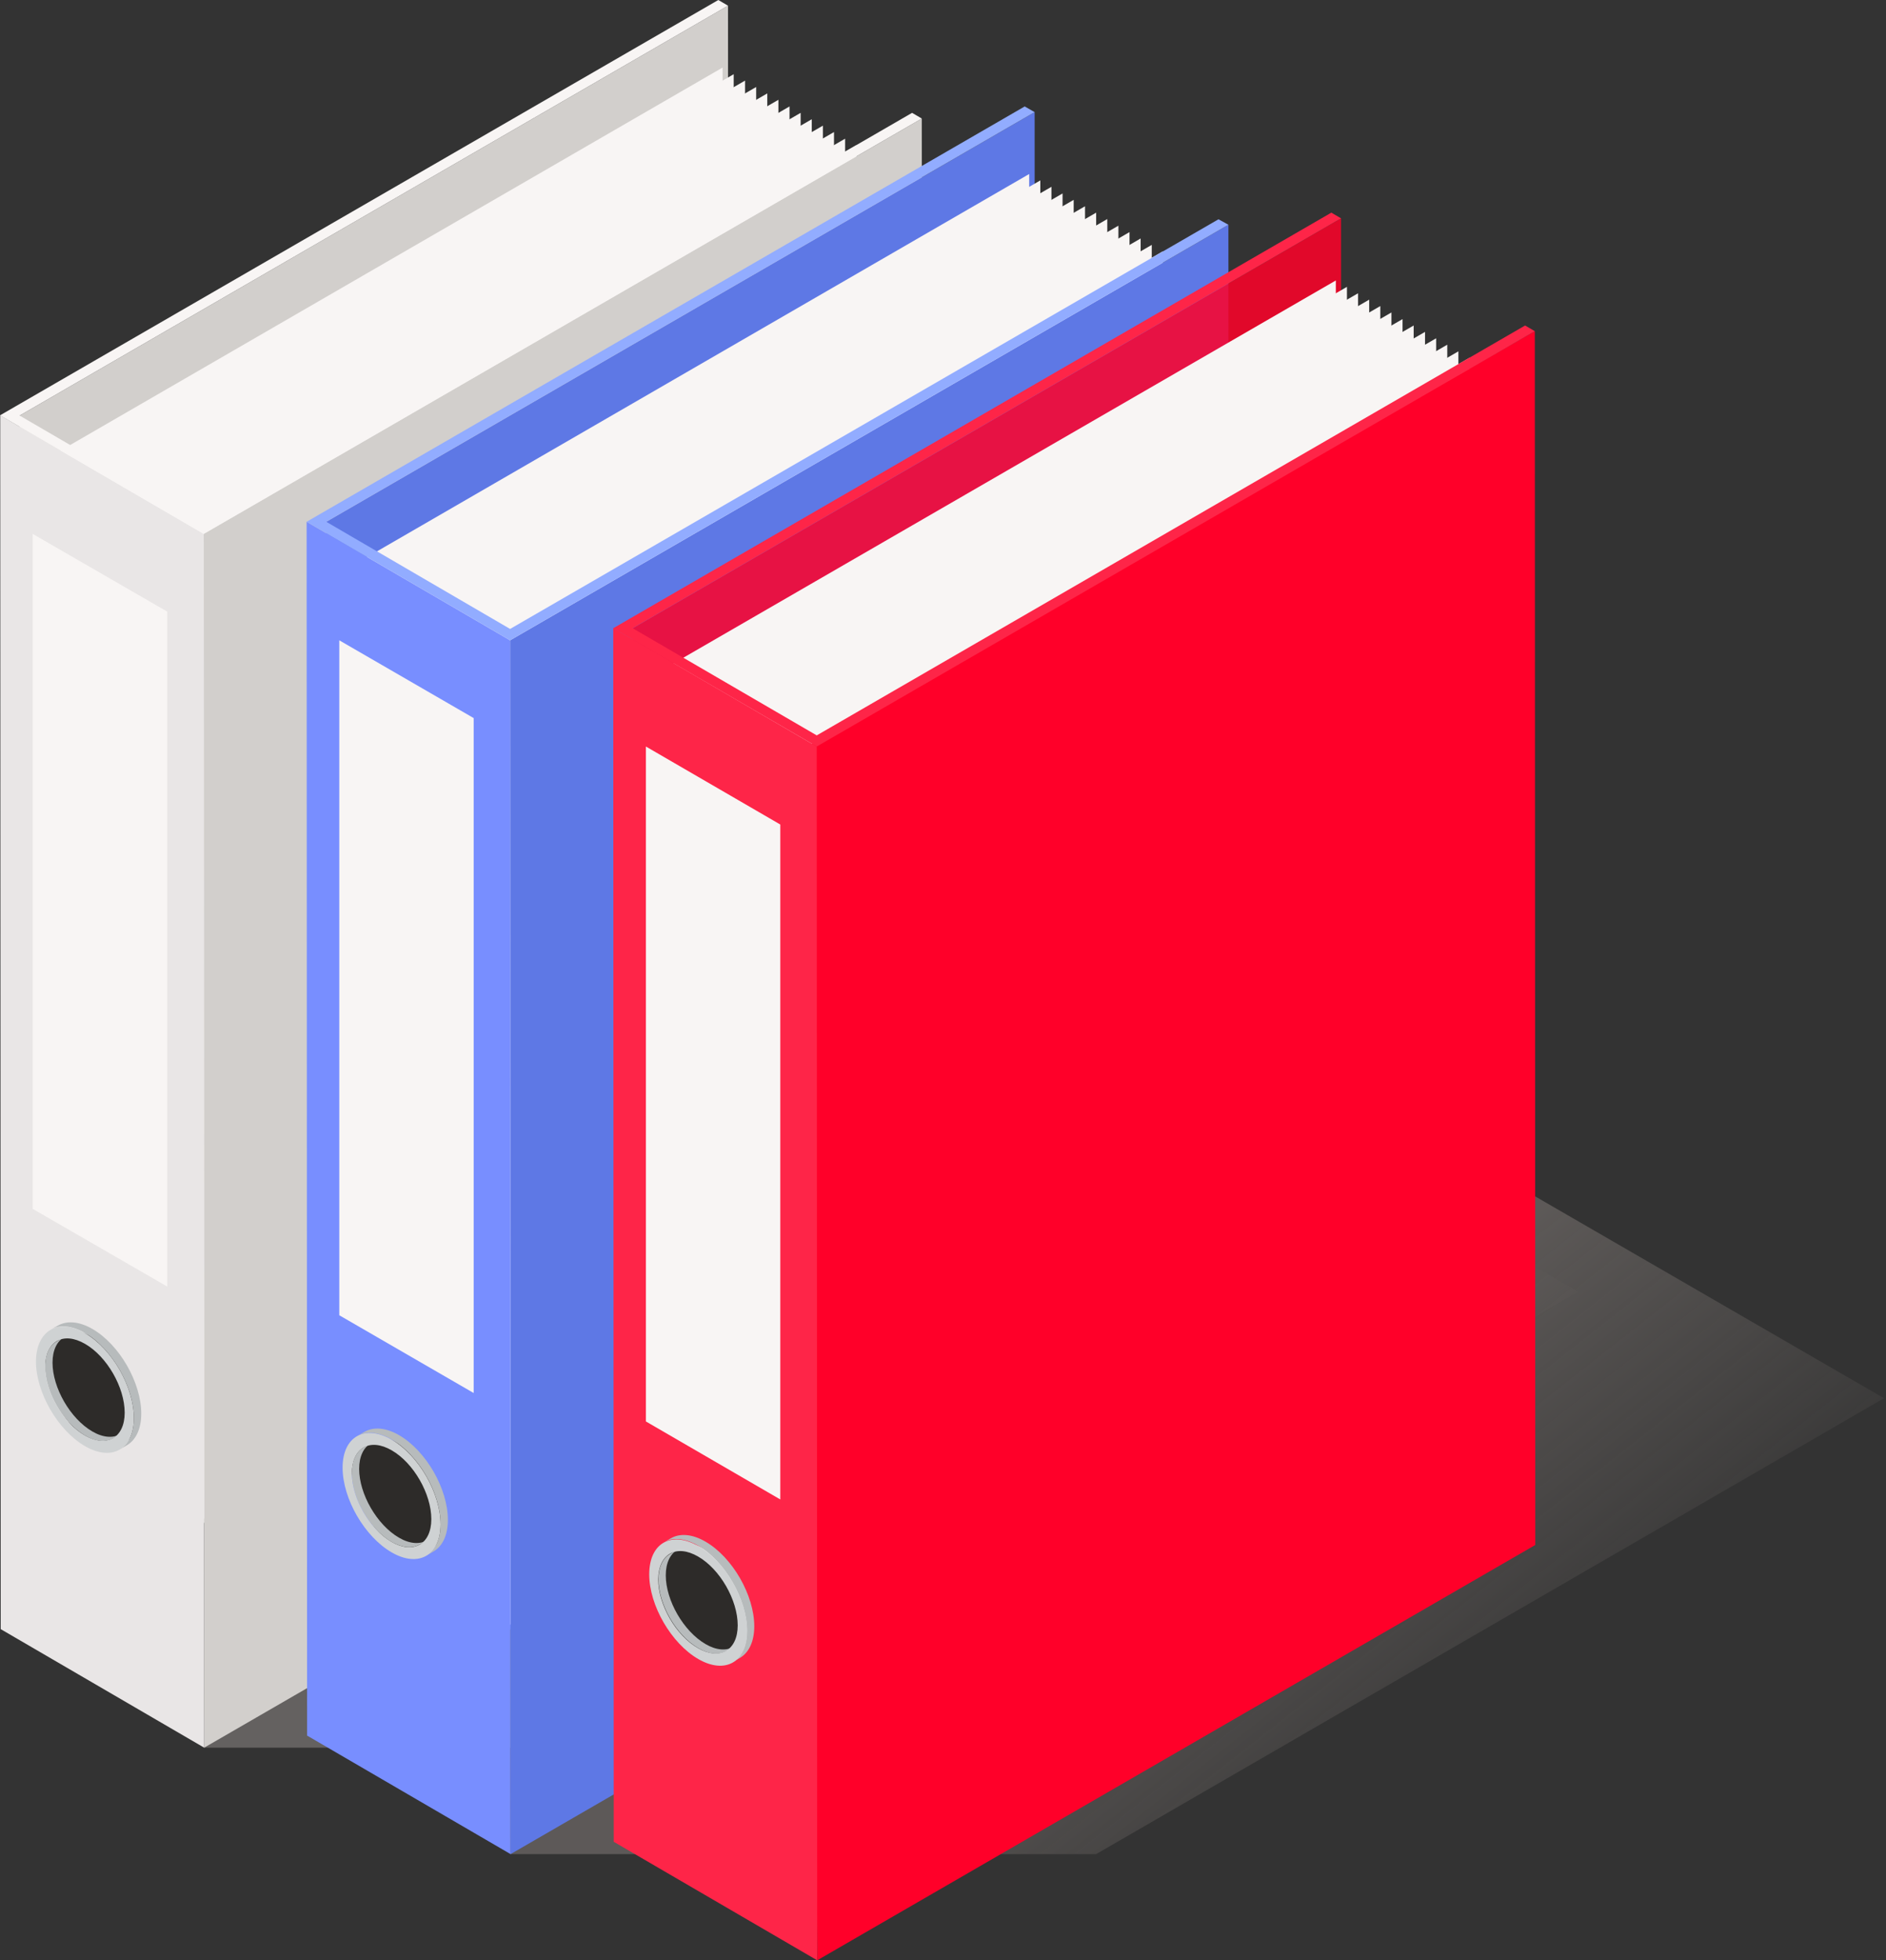 <svg width="381" height="396" viewBox="0 0 381 396" fill="none" xmlns="http://www.w3.org/2000/svg">
<rect x="0" y="0" width="381" height="396" fill="#333333" stroke="none"/>
<g opacity="0.4">
<path d="M59.888 242.944L176.559 178.677L318.8 260.951L159.591 353.043H41.248L59.888 242.944Z" fill="url(#paint0_linear_14822_173009)"/>
<path d="M121.689 264.447L238.407 200.179L380.6 282.454L221.439 374.545H103.048L121.689 264.447Z" fill="url(#paint1_linear_14822_173009)"/>
</g>
<path d="M3.967 83.951L4.063 329.098L147.164 246.345L147.069 1.149L3.967 83.951Z" fill="#D2CFCC"/>
<path d="M7.743 282.98L7.647 93.672L145.969 13.649L146.065 247.781L42.586 307.644L7.743 282.98Z" fill="#F8F5F4"/>
<path d="M9.989 284.704L9.894 95.013L148.216 14.99L148.359 249.074L44.689 309.032L9.989 284.704Z" fill="#F8F5F4"/>
<path d="M12.236 286.381L12.14 96.306L150.51 16.283L150.605 250.368L46.792 310.421L12.236 286.381Z" fill="#F8F5F4"/>
<path d="M14.482 288.009L14.386 97.599L152.756 17.575L152.852 251.66L48.943 311.762L14.482 288.009Z" fill="#F8F5F4"/>
<path d="M16.729 289.685L16.681 98.892L155.003 18.869L155.098 252.953L51.046 313.151L16.729 289.685Z" fill="#F8F5F4"/>
<path d="M18.975 291.313L18.927 100.185L157.249 20.162L157.345 254.294L53.149 314.54L18.975 291.313Z" fill="#F8F5F4"/>
<path d="M54.965 315.737L21.221 292.941L21.174 101.478L159.495 21.503L159.591 255.587L55.3 315.928L54.965 315.737Z" fill="#F8F5F4"/>
<path d="M54.965 315.737L23.515 294.618L23.42 102.819L161.742 22.796L161.837 256.88L57.45 317.269L54.965 315.737Z" fill="#F8F5F4"/>
<path d="M54.965 315.737L25.762 296.198L25.666 104.112L163.988 24.088L164.084 258.173L59.649 318.61L54.965 315.737Z" fill="#F8F5F4"/>
<path d="M54.965 315.737L28.008 297.73L27.913 105.405L166.235 25.382L166.33 259.467L61.848 319.951L54.965 315.737Z" fill="#F8F5F4"/>
<path d="M54.965 315.737L30.255 299.311L30.159 106.698L168.481 26.675L168.577 260.807L63.999 321.292L54.965 315.737Z" fill="#F8F5F4"/>
<path d="M54.965 315.737L32.501 300.843L32.406 107.991L170.728 28.015L170.823 262.1L66.197 322.633L54.965 315.737Z" fill="#F8F5F4"/>
<path d="M54.965 315.737L34.748 302.376L34.652 109.332L173.022 29.309L173.117 263.393L68.348 323.974L54.965 315.737Z" fill="#F8F5F4"/>
<path d="M54.965 315.737L36.994 303.956L36.898 110.625L175.268 30.602L175.364 264.686L70.547 325.315L54.965 315.737Z" fill="#F8F5F4"/>
<path d="M186.213 23.945L186.309 269.14L41.248 353.043L41.152 107.848L186.213 23.945Z" fill="#D2CFCC"/>
<path d="M41.153 107.848L41.248 353.043L0.143 329.098L0.048 83.903L41.153 107.848ZM18.354 291.169C23.468 294.139 27.578 291.744 27.578 285.902C27.578 280.059 23.516 272.924 18.401 269.954C13.287 266.985 9.177 269.38 9.129 275.222C9.129 281.113 13.239 288.248 18.354 291.169Z" fill="#E9E6E6"/>
<path d="M6.596 244.19L33.792 259.897V123.555L6.596 107.848V244.19Z" fill="#F8F5F4"/>
<path d="M18.354 291.169C23.468 294.139 27.578 291.744 27.578 285.902C27.578 280.059 23.515 272.923 18.401 269.954C13.287 266.985 9.177 269.38 9.129 275.222C9.129 281.113 13.239 288.248 18.354 291.169Z" fill="#2D2B29"/>
<path d="M11.471 270.96L12.953 270.098C11.519 270.96 10.611 272.732 10.611 275.27C10.611 280.346 14.195 286.572 18.64 289.158C20.839 290.451 22.894 290.547 24.328 289.685L22.846 290.547C21.365 291.409 19.357 291.265 17.159 289.972C12.714 287.386 9.129 281.16 9.129 276.084C9.129 273.546 10.037 271.774 11.471 270.96Z" fill="#B7BBBC"/>
<path d="M11.662 267.799C13.478 266.746 15.964 266.889 18.688 268.47C24.137 271.63 28.534 279.293 28.534 285.566C28.534 288.679 27.435 290.882 25.666 291.936L24.184 292.798C25.953 291.744 27.052 289.589 27.052 286.428C27.052 280.155 22.655 272.492 17.206 269.284C14.434 267.703 11.949 267.56 10.18 268.613L11.662 267.799Z" fill="#B7BBBC"/>
<path d="M17.206 269.332C22.655 272.492 27.052 280.155 27.052 286.476C27.052 292.75 22.608 295.288 17.159 292.127C11.71 288.966 7.265 281.304 7.265 275.03C7.313 268.757 11.758 266.171 17.206 269.332ZM17.159 289.972C21.556 292.51 25.188 290.451 25.188 285.375C25.188 280.25 21.604 274.025 17.206 271.487C12.761 268.901 9.177 270.96 9.129 276.084C9.129 281.208 12.714 287.434 17.159 289.972Z" fill="#CFD2D3"/>
<path d="M145.109 0L147.068 1.149L3.967 83.951L41.152 105.597L184.254 22.796L186.214 23.945L41.152 107.848L-0 83.903L145.109 0Z" fill="#F8F5F4"/>
<path d="M65.911 105.405L66.006 350.601L209.108 267.799L209.012 22.652L65.911 105.405Z" fill="#5E78E5"/>
<path d="M69.687 304.483L69.591 115.175L207.913 35.151L208.009 269.236L104.482 329.146L69.687 304.483Z" fill="#F8F5F4"/>
<path d="M71.933 306.207L71.838 116.468L210.16 36.444L210.255 270.529L106.633 330.487L71.933 306.207Z" fill="#F8F5F4"/>
<path d="M74.179 307.835L74.084 117.761L212.406 37.737L212.501 271.87L108.736 331.876L74.179 307.835Z" fill="#F8F5F4"/>
<path d="M76.426 309.511L76.33 119.054L214.652 39.078L214.748 273.163L110.839 333.265L76.426 309.511Z" fill="#F8F5F4"/>
<path d="M78.672 311.139L78.577 120.395L216.899 40.371L217.042 274.456L112.99 334.653L78.672 311.139Z" fill="#F8F5F4"/>
<path d="M80.919 312.816L80.823 121.688L219.193 41.664L219.288 275.749L115.093 336.042L80.919 312.816Z" fill="#F8F5F4"/>
<path d="M116.909 337.192L83.165 314.444L83.07 122.981L221.439 42.957L221.535 277.042L117.244 337.383L116.909 337.192Z" fill="#F8F5F4"/>
<path d="M116.909 337.192L85.412 316.072L85.364 124.274L223.686 44.25L223.781 278.383L119.395 338.724L116.909 337.192Z" fill="#F8F5F4"/>
<path d="M116.909 337.191L87.658 317.652L87.61 125.567L225.932 45.591L226.028 279.676L121.593 340.065L116.909 337.191Z" fill="#F8F5F4"/>
<path d="M116.909 337.191L89.904 319.233L89.857 126.908L228.179 46.884L228.274 280.969L123.744 341.406L116.909 337.191Z" fill="#F8F5F4"/>
<path d="M116.909 337.192L92.199 320.765L92.103 128.201L230.425 48.177L230.521 282.262L125.943 342.795L116.909 337.192Z" fill="#F8F5F4"/>
<path d="M116.909 337.191L94.445 322.298L94.349 129.494L232.671 49.47L232.767 283.555L128.093 344.135L116.909 337.191Z" fill="#F8F5F4"/>
<path d="M116.909 337.191L96.691 323.878L96.596 130.787L234.918 50.763L235.013 284.848L130.292 345.476L116.909 337.191Z" fill="#F8F5F4"/>
<path d="M116.909 337.192L98.938 325.411L98.842 132.08L237.164 52.056L237.26 286.189L132.491 346.817L116.909 337.192Z" fill="#F8F5F4"/>
<path d="M248.157 45.4L248.253 290.595L103.144 374.546L103.048 129.35L248.157 45.4Z" fill="#5E78E5"/>
<path d="M103.048 129.35L103.144 374.546L62.039 350.601L61.944 105.405L103.048 129.35ZM80.249 312.672C85.364 315.641 89.474 313.247 89.474 307.404C89.474 301.562 85.411 294.426 80.297 291.457C75.183 288.488 71.073 290.882 71.025 296.725C71.073 302.615 75.183 309.703 80.249 312.672Z" fill="#788EFF"/>
<path d="M68.54 265.692L95.688 281.4V145.058L68.54 129.35V265.692Z" fill="#F8F5F4"/>
<path d="M80.25 312.672C85.364 315.641 89.474 313.247 89.474 307.404C89.474 301.561 85.412 294.426 80.297 291.457C75.183 288.488 71.073 290.882 71.025 296.725C71.073 302.615 75.183 309.703 80.25 312.672Z" fill="#2D2B29"/>
<path d="M73.415 292.415L74.896 291.553C73.463 292.415 72.554 294.187 72.554 296.725C72.554 301.801 76.139 308.027 80.584 310.613C82.783 311.906 84.838 312.002 86.272 311.14L84.79 312.002C83.308 312.864 81.301 312.72 79.102 311.475C74.657 308.889 71.073 302.663 71.073 297.587C71.073 295.049 71.981 293.277 73.415 292.415Z" fill="#B7BBBC"/>
<path d="M73.606 289.254C75.422 288.2 77.908 288.344 80.632 289.924C86.081 293.085 90.478 300.747 90.478 307.021C90.478 310.134 89.379 312.337 87.61 313.39L86.129 314.252C87.897 313.199 88.996 311.044 88.996 307.883C88.996 301.61 84.599 293.947 79.15 290.786C76.378 289.206 73.893 289.062 72.124 290.116L73.606 289.254Z" fill="#B7BBBC"/>
<path d="M79.15 290.834C84.599 293.995 88.996 301.657 88.996 307.931C88.996 314.205 84.551 316.743 79.102 313.582C73.654 310.421 69.209 302.759 69.209 296.485C69.209 290.212 73.654 287.674 79.15 290.834ZM79.102 311.475C83.5 314.013 87.132 311.954 87.132 306.877C87.132 301.753 83.547 295.528 79.15 292.989C74.705 290.403 71.121 292.463 71.073 297.587C71.073 302.663 74.657 308.889 79.102 311.475Z" fill="#CFD2D3"/>
<path d="M207.005 21.503L209.012 22.652L65.91 105.405L103.048 127.051L246.15 44.298L248.157 45.4L103.048 129.35L61.944 105.405L207.005 21.503Z" fill="#92ACFF"/>
<path d="M127.807 126.908L127.902 372.055L271.052 289.302L270.908 44.106L127.807 126.908Z" fill="#FF0029" fill-opacity="0.85"/>
<path d="M131.582 325.937L131.535 136.629L269.857 56.654L269.952 290.738L166.426 350.601L131.582 325.937Z" fill="#F8F5F4"/>
<path d="M133.829 327.661L133.781 137.97L272.103 57.947L272.199 292.032L168.529 351.989L133.829 327.661Z" fill="#F8F5F4"/>
<path d="M136.075 329.338L136.028 139.263L274.35 59.24L274.445 293.325L170.68 353.378L136.075 329.338Z" fill="#F8F5F4"/>
<path d="M138.37 330.966L138.274 140.556L276.596 60.533L276.692 294.617L172.783 354.767L138.37 330.966Z" fill="#F8F5F4"/>
<path d="M140.616 332.642L140.52 141.849L278.842 61.826L278.938 295.958L174.886 356.108L140.616 332.642Z" fill="#F8F5F4"/>
<path d="M142.862 334.27L142.767 143.142L281.089 63.119L281.184 297.252L177.037 357.497L142.862 334.27Z" fill="#F8F5F4"/>
<path d="M178.853 358.694L145.109 335.946L145.013 144.483L283.335 64.46L283.431 298.544L179.14 358.886L178.853 358.694Z" fill="#F8F5F4"/>
<path d="M178.853 358.694L147.355 337.575L147.26 145.776L285.582 65.753L285.677 299.838L181.338 360.227L178.853 358.694Z" fill="#F8F5F4"/>
<path d="M178.853 358.694L149.602 339.155L149.506 147.069L287.876 67.046L287.971 301.131L183.489 361.567L178.853 358.694Z" fill="#F8F5F4"/>
<path d="M178.853 358.694L151.848 340.687L151.753 148.362L290.122 68.339L290.218 302.424L185.688 362.908L178.853 358.694Z" fill="#F8F5F4"/>
<path d="M178.853 358.694L154.095 342.268L154.047 149.655L292.369 69.632L292.464 303.764L187.839 364.249L178.853 358.694Z" fill="#F8F5F4"/>
<path d="M178.853 358.694L156.341 343.8L156.293 150.996L294.615 70.973L294.711 305.058L190.037 365.59L178.853 358.694Z" fill="#F8F5F4"/>
<path d="M178.853 358.694L158.587 345.333L158.54 152.289L296.862 72.266L296.957 306.351L192.188 366.931L178.853 358.694Z" fill="#F8F5F4"/>
<path d="M178.853 358.694L160.882 346.913L160.786 153.582L299.108 73.559L299.204 307.643L194.387 368.272L178.853 358.694Z" fill="#F8F5F4"/>
<path d="M310.053 66.902L310.149 312.097L165.088 396L163.94 150.326L310.053 66.902Z" fill="#FF0029"/>
<path d="M164.992 150.805L165.088 396L123.983 372.055L123.887 126.86L164.992 150.805ZM142.193 334.127C147.308 337.096 151.418 334.701 151.418 328.859C151.418 323.016 147.355 315.881 142.241 312.911C137.127 309.942 133.017 312.337 132.969 318.179C132.969 324.07 137.127 331.205 142.193 334.127Z" fill="#FE2548"/>
<path d="M130.483 287.147L157.631 302.902V166.56L130.483 150.805V287.147Z" fill="#F8F5F4"/>
<path d="M141.094 334.366C146.208 337.335 150.318 334.941 150.318 329.098C150.318 323.255 146.256 316.12 141.142 313.151C136.027 310.182 131.917 312.576 131.869 318.419C131.869 324.309 135.98 331.397 141.094 334.366Z" fill="#2D2B29"/>
<path d="M135.358 313.917L136.84 313.055C135.406 313.917 134.498 315.689 134.498 318.227C134.498 323.303 138.083 329.529 142.528 332.115C144.726 333.408 146.782 333.504 148.215 332.642L146.734 333.504C145.252 334.366 143.245 334.222 141.046 332.929C136.601 330.343 133.016 324.117 133.016 319.041C133.016 316.551 133.924 314.731 135.358 313.917Z" fill="#B7BBBC"/>
<path d="M135.502 310.756C137.318 309.703 139.804 309.846 142.528 311.427C147.977 314.587 152.374 322.25 152.374 328.523C152.374 331.636 151.275 333.839 149.506 334.893L148.025 335.755C149.793 334.701 150.892 332.546 150.892 329.385C150.892 323.112 146.495 315.449 141.046 312.241C138.274 310.66 135.789 310.517 134.02 311.57L135.502 310.756Z" fill="#B7BBBC"/>
<path d="M141.094 312.337C146.543 315.497 150.94 323.16 150.94 329.481C150.94 335.755 146.495 338.293 141.046 335.132C135.598 331.971 131.152 324.309 131.152 318.035C131.152 311.714 135.597 309.176 141.094 312.337ZM140.998 332.929C145.396 335.467 149.028 333.408 149.028 328.332C149.028 323.207 145.444 316.982 141.046 314.444C136.601 311.858 133.017 313.917 132.969 319.041C132.969 324.165 136.553 330.391 140.998 332.929Z" fill="#CFD2D3"/>
<path d="M268.949 42.957L270.908 44.106L127.807 126.908L164.992 148.554L308.094 65.752L310.053 66.902L164.992 150.805L123.887 126.908L268.949 42.957Z" fill="#FE2548"/>
<defs>
<linearGradient id="paint0_linear_14822_173009" x1="153.912" y1="297.569" x2="210.64" y2="369.531" gradientUnits="userSpaceOnUse">
<stop stop-color="#ADA6A3"/>
<stop offset="1" stop-color="#ADA6A3" stop-opacity="0"/>
</linearGradient>
<linearGradient id="paint1_linear_14822_173009" x1="215.712" y1="319.072" x2="272.44" y2="391.034" gradientUnits="userSpaceOnUse">
<stop stop-color="#9B928E"/>
<stop offset="1" stop-color="#A39893" stop-opacity="0"/>
</linearGradient>
</defs>
</svg>

